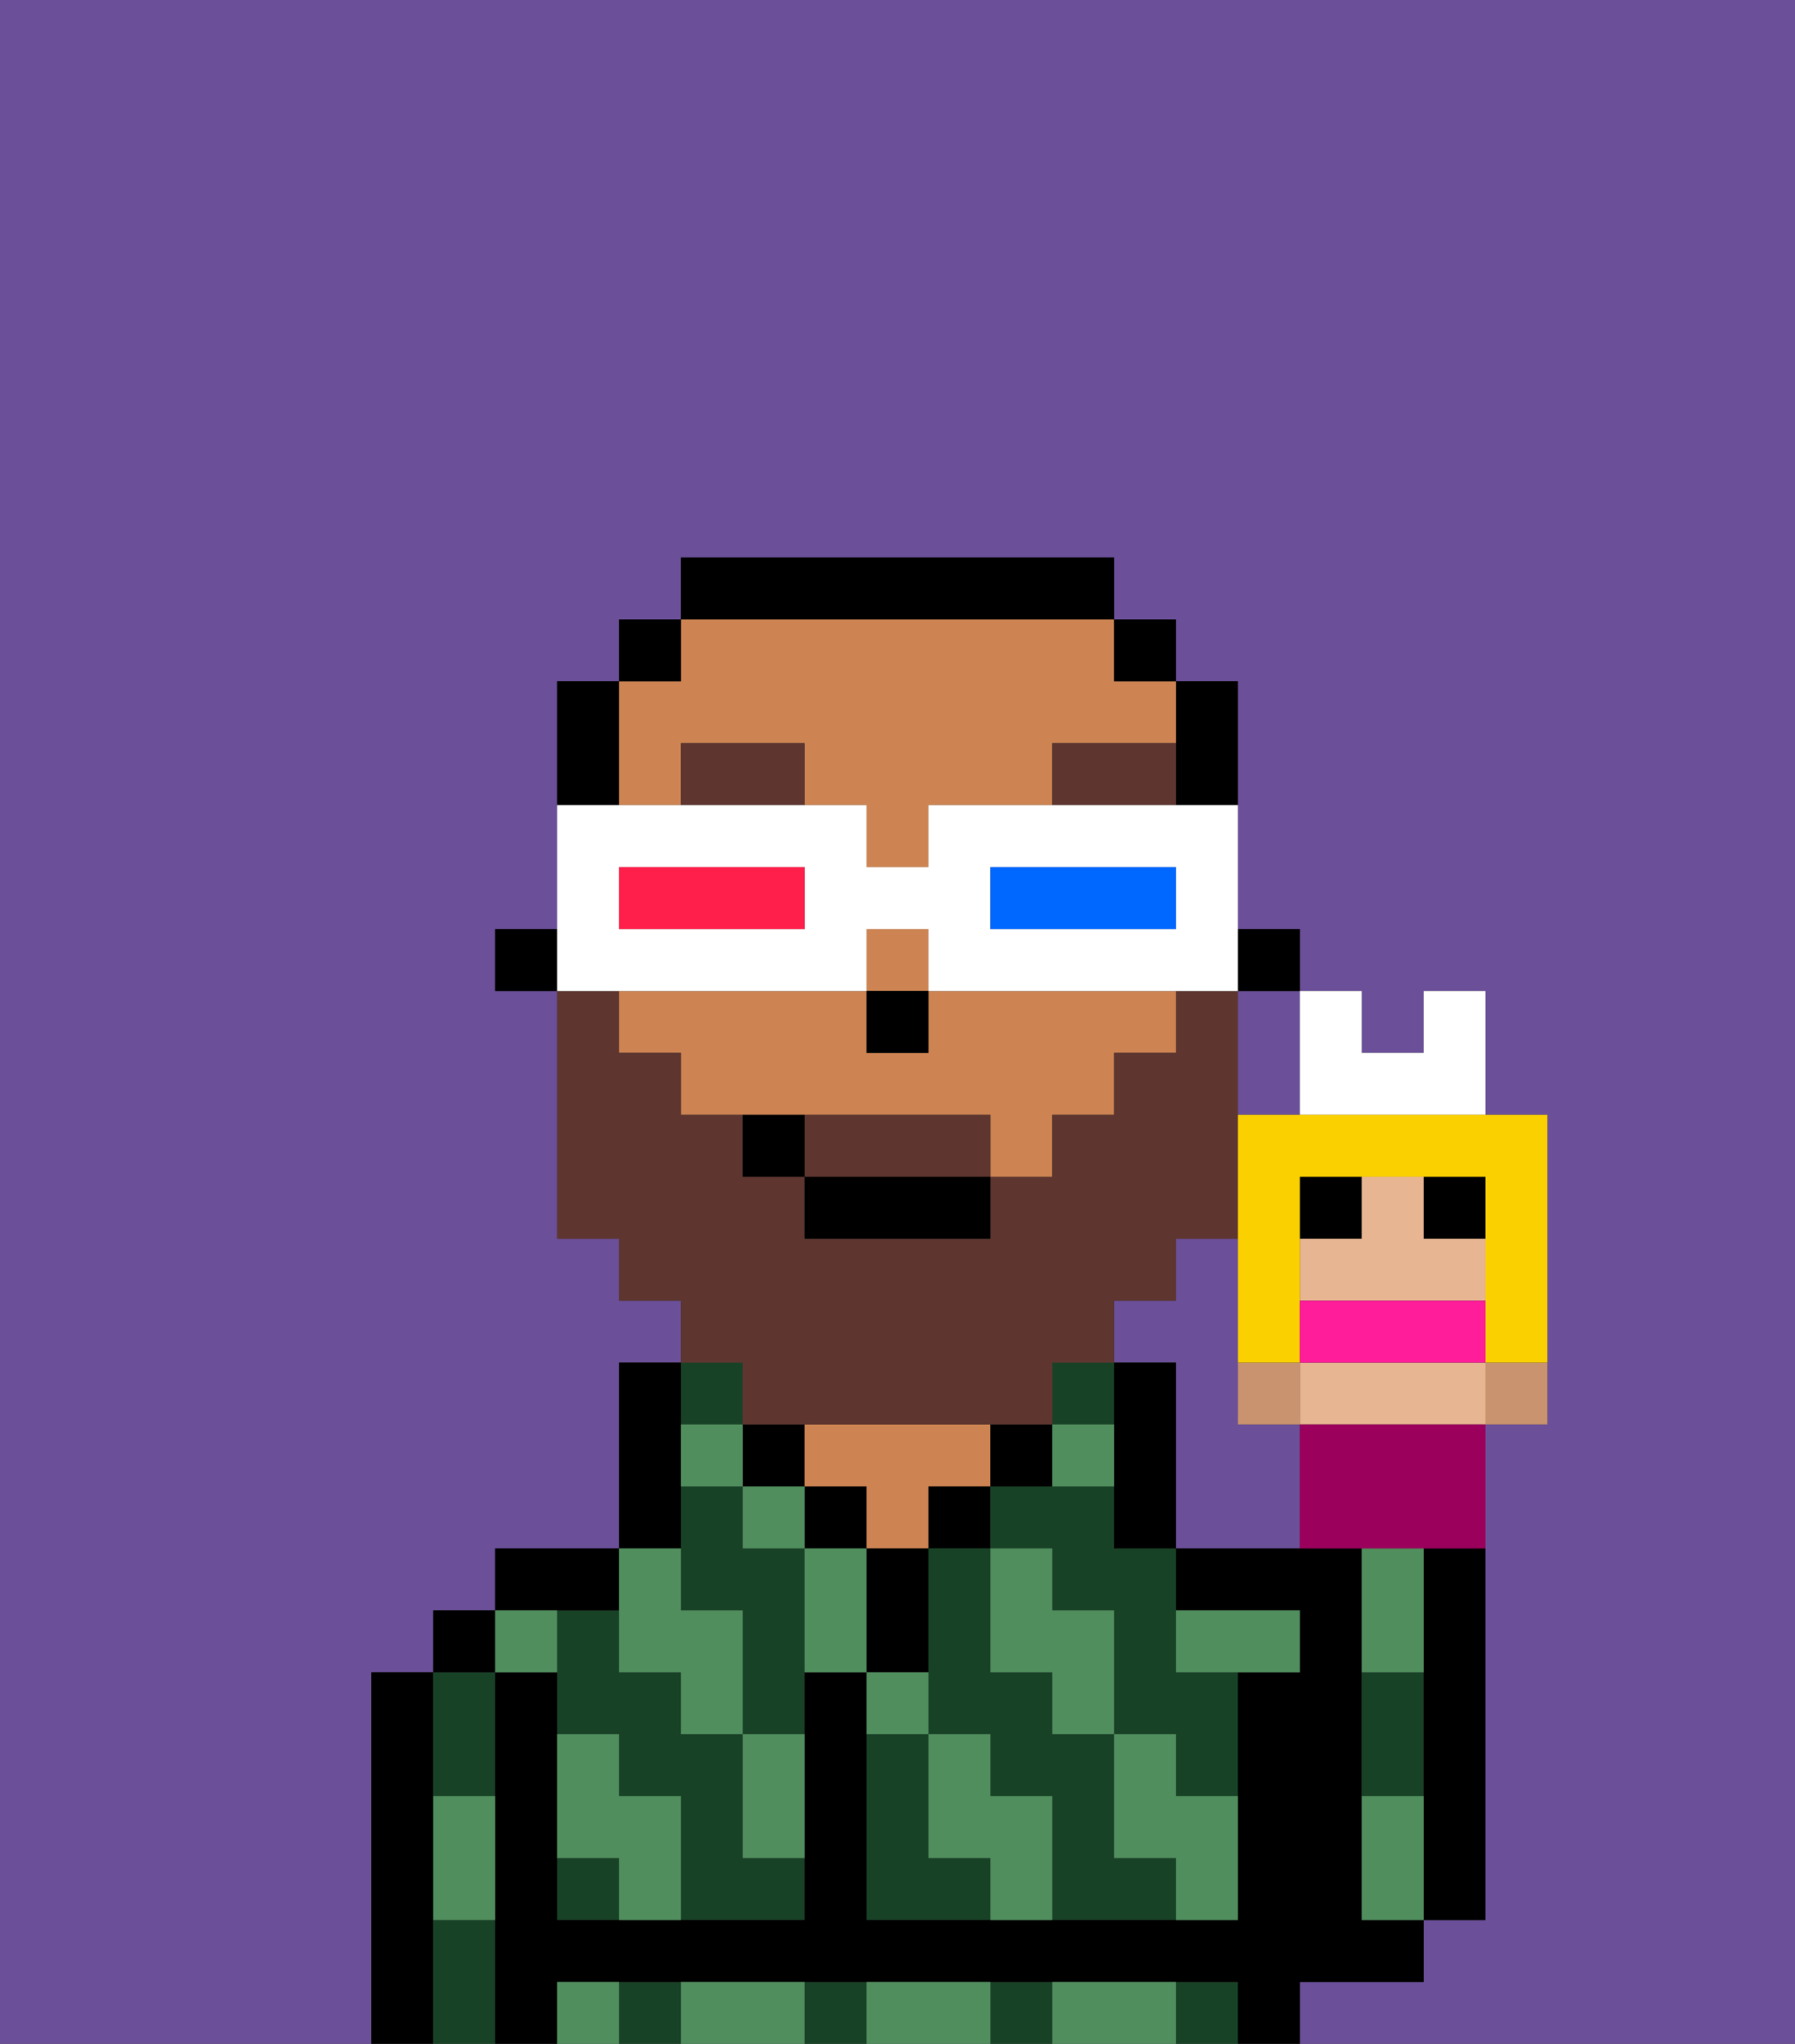<svg xmlns="http://www.w3.org/2000/svg" viewBox="0 0 29 33"><rect x="0" y="0" width="29" height="33" fill="#333333" stroke="none"/><defs><style>polygon,rect,path{shape-rendering:crispedges;}.wa71-1{fill:#6b4f99;}.wa71-2{fill:#000000;}.wa71-3{fill:#184226;}.wa71-4{fill:#ce8452;}.wa71-5{fill:#508e5d;}.wa71-6{fill:#5e362f;}.wa71-7{fill:#5e362f;}.wa71-8{fill:#ffffff;}.wa71-9{fill:#0068ff;}.wa71-10{fill:#ff1f4a;}.wa71-11{fill:#c9936f;}.wa71-12{fill:#e8b592;}.wa71-13{fill:#9b005c;}.wa71-14{fill:#fad000;}.wa71-15{fill:#ff1d99;}</style></defs><path class="wa71-1" d="M20,23V20H19v1H18v1h1v3h2V23Z"/><path class="wa71-1" d="M20,17v1h1V16H20Z"/><path class="wa71-1" d="M0,33H6V27H7V26H8V25h2V22h1V21H10V20H9V16H8V15H9V11h1V10h1V9h7v1h1v1h1v4h1v1h1v1h1V16h1v2h1v5H24v8H23v1H21v1h8V0H0Z"/><path class="wa71-2" d="M7,30V27H6v6H7V30Z"/><path class="wa71-3" d="M8,29V27H7v2Z"/><path class="wa71-3" d="M7,31v2H8V31Z"/><rect class="wa71-2" x="7" y="26" width="1" height="1"/><path class="wa71-3" d="M12,29V28H11V27H10V26H9v2h1v1h1v2h2V30H12Z"/><rect class="wa71-3" x="9" y="30" width="1" height="1"/><path class="wa71-3" d="M12,25V24H11v2h1v2h1V25Z"/><rect class="wa71-3" x="11" y="22" width="1" height="1"/><path class="wa71-2" d="M10,26V25H8v1h2Z"/><path class="wa71-2" d="M11,24V22H10v3h1Z"/><rect class="wa71-2" x="12" y="23" width="1" height="1"/><rect class="wa71-2" x="13" y="24" width="1" height="1"/><path class="wa71-4" d="M14,24v1h1V24h1V23H13v1Z"/><path class="wa71-2" d="M15,26V25H14v2h1Z"/><rect class="wa71-2" x="15" y="24" width="1" height="1"/><path class="wa71-3" d="M18,30V28H17V27H16V25H15v3h1v1h1v2h2V30Z"/><path class="wa71-3" d="M15,30V28H14v3h2V30Z"/><path class="wa71-3" d="M18,24H16v1h1v1h1v2h1v1h1V27H19V25H18Z"/><rect class="wa71-3" x="17" y="22" width="1" height="1"/><path class="wa71-2" d="M17,24V23H16v1Z"/><path class="wa71-2" d="M19,22H18v3h1V22Z"/><rect class="wa71-3" x="19" y="32" width="1" height="1"/><rect class="wa71-3" x="13" y="32" width="1" height="1"/><rect class="wa71-3" x="16" y="32" width="1" height="1"/><rect class="wa71-3" x="10" y="32" width="1" height="1"/><path class="wa71-2" d="M22,32h1V31H22V25H19v1h2v1H20v4H14V27H13v4H9V27H8v6H9V32H20v1h1V32Z"/><path class="wa71-3" d="M23,28V27H22v2h1Z"/><path class="wa71-2" d="M23,26v5h1V25H23Z"/><rect class="wa71-2" x="20" y="15" width="1" height="1"/><path class="wa71-2" d="M19,13h1V11H19v2Z"/><rect class="wa71-4" x="14" y="15" width="1" height="1"/><path class="wa71-4" d="M15,16v1H14V16H10v1h1v1h5v1h1V18h1V17h1V16H15Z"/><path class="wa71-4" d="M10,13h1V12h2v1h1v1h1V13h2V12h2V11H18V10H11v1H10v2Z"/><rect class="wa71-2" x="18" y="10" width="1" height="1"/><path class="wa71-2" d="M18,10V9H11v1h7Z"/><rect class="wa71-2" x="10" y="10" width="1" height="1"/><path class="wa71-2" d="M10,12V11H9v2h1Z"/><rect class="wa71-2" x="8" y="15" width="1" height="1"/><rect class="wa71-2" x="14" y="16" width="1" height="1"/><path class="wa71-5" d="M19,28H18v2h1v1h1V29H19Z"/><path class="wa71-5" d="M17,27v1h1V26H17V25H16v2Z"/><path class="wa71-5" d="M22,29v2h1V29Z"/><path class="wa71-5" d="M20,27h1V26H19v1Z"/><path class="wa71-5" d="M23,26V25H22v2h1Z"/><path class="wa71-5" d="M18,32H17v1h2V32Z"/><path class="wa71-5" d="M16,29V28H15v2h1v1h1V29Z"/><path class="wa71-5" d="M13,25v2h1V25Z"/><path class="wa71-5" d="M15,27H14v1h1Z"/><path class="wa71-5" d="M15,32H14v1h2V32Z"/><path class="wa71-5" d="M12,29v1h1V28H12Z"/><rect class="wa71-5" x="12" y="24" width="1" height="1"/><path class="wa71-5" d="M10,27h1v1h1V26H11V25H10v2Z"/><path class="wa71-5" d="M12,32H11v1h2V32Z"/><path class="wa71-5" d="M10,29V28H9v2h1v1h1V29Z"/><path class="wa71-5" d="M9,32v1h1V32Z"/><path class="wa71-5" d="M9,27V26H8v1Z"/><path class="wa71-5" d="M7,30v1H8V29H7Z"/><path class="wa71-5" d="M12,23H11v1h1Z"/><path class="wa71-5" d="M18,24V23H17v1Z"/><path class="wa71-6" d="M11,12v1h2V12Z"/><path class="wa71-6" d="M17,12v1h2V12Z"/><path class="wa71-7" d="M15,18H13v1h3V18Z"/><path class="wa71-7" d="M12,23h5V22h1V21h1V20h1V16H19v1H18v1H17v1H16v1H13V19H12V18H11V17H10V16H9v4h1v1h1v1h1Z"/><rect class="wa71-2" x="13" y="19" width="3" height="1"/><path class="wa71-2" d="M12,18v1h1V18Z"/><path class="wa71-8" d="M11,16h3V15h1v1h5V13H15v1H14V13H9v3h2Zm5-2h3v1H16Zm-6,0h3v1H10Z"/><path class="wa71-9" d="M19,15V14H16v1h3Z"/><path class="wa71-10" d="M13,15V14H10v1h3Z"/><path class="wa71-11" d="M21,23V22H20v1Z"/><path class="wa71-11" d="M24,22.111V23h1V22H24Z"/><rect class="wa71-2" x="21" y="19" width="1" height="1"/><rect class="wa71-2" x="23" y="19" width="1" height="1"/><path class="wa71-12" d="M24,22H21v1h3V22Z"/><path class="wa71-12" d="M24,21V20H23V19H22v1H21v1h3Z"/><path class="wa71-13" d="M21,23v2h3V23H21Z"/><path class="wa71-8" d="M22,18h2V16H23v1H22V16H21v2Z"/><path class="wa71-14" d="M21,18H20v4h1V19h3v3h1V18H21Z"/><path class="wa71-15" d="M24,22V21H21v1h3Z"/></svg>